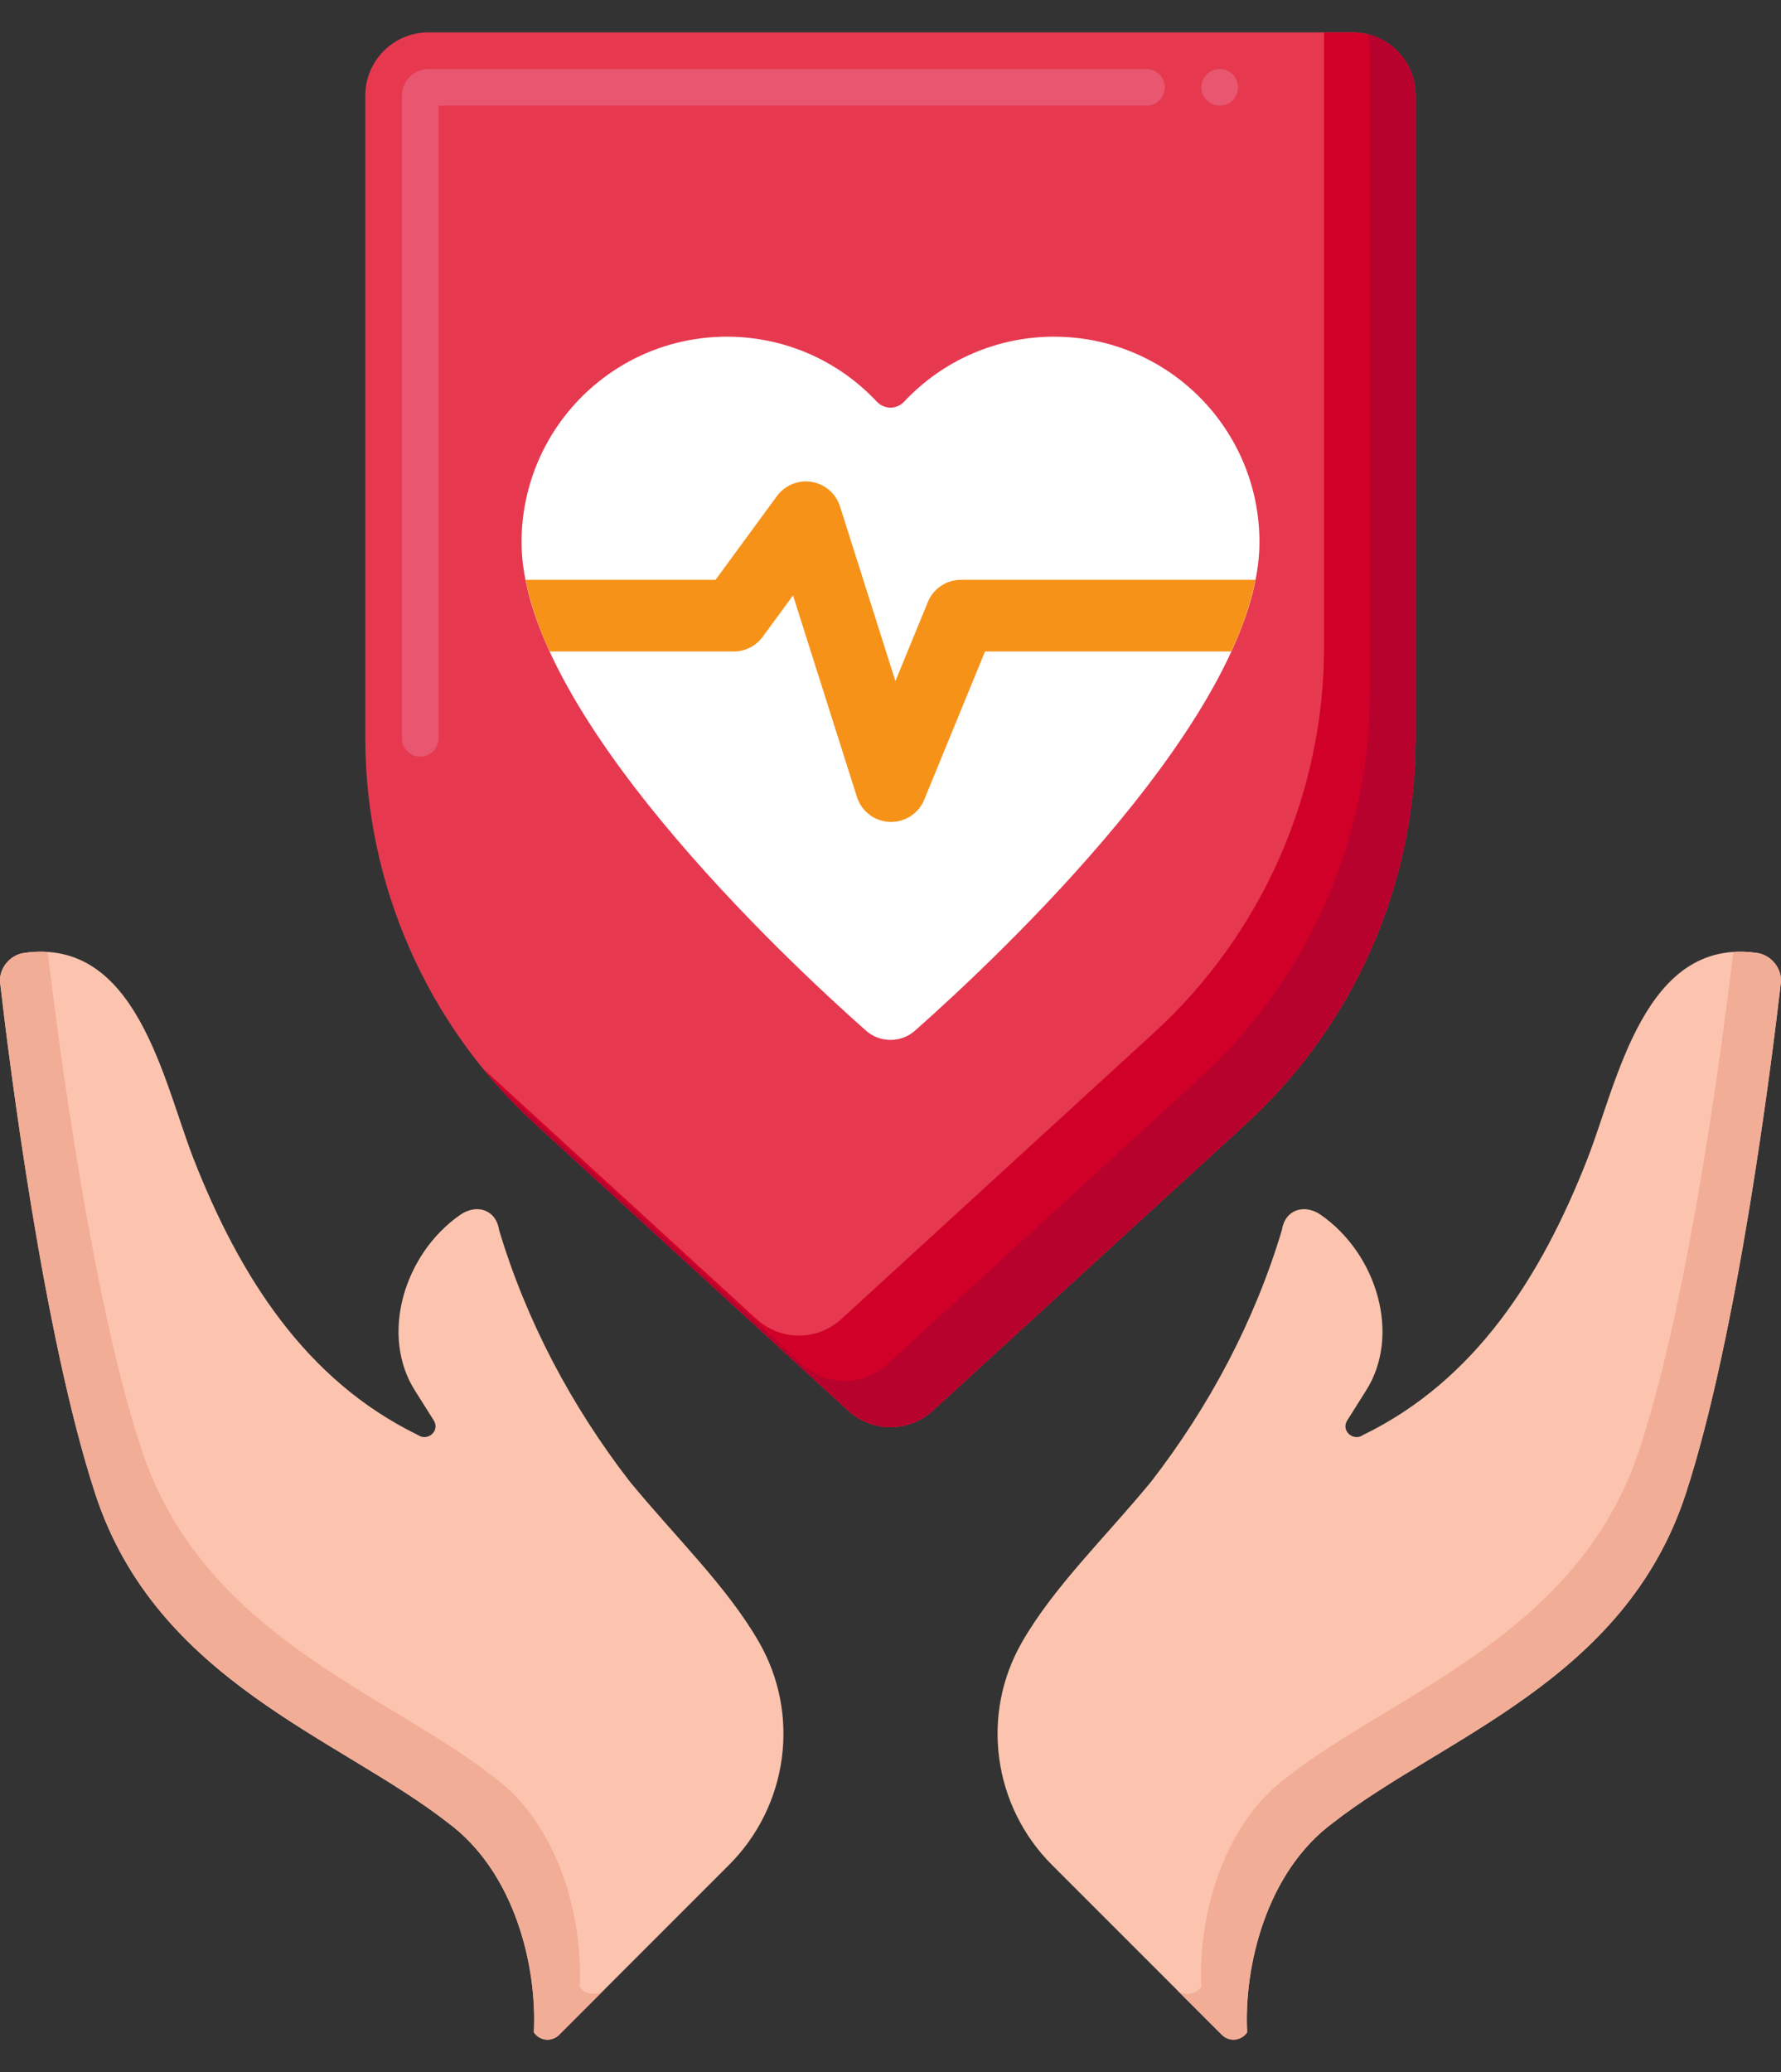<svg xmlns="http://www.w3.org/2000/svg" width="49" height="57" viewBox="0 0 49 57" fill="none">
  <rect x="0" y="0" width="49" height="57" fill="#333333" stroke="none"/>
  <path d="M0.004 27.04C0.258 29.235 1.195 36.734 2.62 41.091C4.301 46.239 9.326 47.797 12.327 50.144C14.156 51.495 14.781 54.083 14.688 55.905L14.703 55.928C14.868 56.147 15.189 56.169 15.383 55.975L20.058 51.3C21.68 49.678 22.028 47.166 20.884 45.176C20.004 43.644 18.609 42.312 17.328 40.756C15.725 38.683 14.484 36.347 13.731 33.834C13.646 33.27 13.11 33.108 12.666 33.415C11.101 34.501 10.446 36.752 11.428 38.27L11.937 39.078C12.111 39.362 11.764 39.662 11.496 39.473C8.409 37.97 6.598 35.114 5.335 31.901C4.499 29.777 3.773 25.768 0.658 26.214C0.263 26.271 -0.04 26.654 0.004 27.04Z" fill="#FCC4AE"/>
  <path d="M15.963 54.668L15.947 54.645C16.041 52.823 15.416 50.235 13.587 48.883C10.585 46.536 5.561 44.978 3.879 39.83C2.533 35.712 1.622 28.786 1.312 26.186C1.106 26.172 0.889 26.181 0.658 26.214C0.263 26.271 -0.04 26.654 0.004 27.039C0.258 29.235 1.195 36.733 2.62 41.09C4.301 46.238 9.326 47.796 12.327 50.143C14.156 51.495 14.781 54.083 14.688 55.905L14.703 55.928C14.868 56.147 15.189 56.169 15.383 55.975L16.642 54.715C16.448 54.908 16.128 54.886 15.963 54.668Z" fill="#F2AD97"/>
  <path d="M48.995 27.04C48.742 29.235 47.804 36.734 46.38 41.091C44.699 46.239 39.674 47.797 36.673 50.144C34.843 51.495 34.219 54.083 34.312 55.905L34.297 55.928C34.132 56.147 33.811 56.169 33.617 55.975L28.942 51.3C27.32 49.678 26.973 47.166 28.116 45.176C28.996 43.644 30.391 42.312 31.672 40.756C33.275 38.683 34.516 36.347 35.269 33.834C35.354 33.27 35.89 33.108 36.334 33.415C37.899 34.501 38.554 36.752 37.572 38.27L37.063 39.078C36.889 39.362 37.236 39.662 37.504 39.473C40.591 37.97 42.402 35.114 43.665 31.901C44.501 29.777 45.227 25.768 48.342 26.214C48.737 26.271 49.04 26.654 48.995 27.04Z" fill="#FCC4AE"/>
  <path d="M48.342 26.214C48.111 26.181 47.893 26.172 47.688 26.186C47.378 28.786 46.467 35.712 45.12 39.83C43.439 44.978 38.414 46.536 35.413 48.883C33.584 50.234 32.959 52.823 33.053 54.645L33.037 54.667C32.872 54.886 32.551 54.909 32.357 54.715L33.617 55.974C33.811 56.168 34.131 56.146 34.297 55.927L34.312 55.904C34.219 54.082 34.843 51.494 36.672 50.143C39.674 47.796 44.699 46.238 46.38 41.09C47.804 36.733 48.742 29.235 48.995 27.039C49.04 26.654 48.737 26.27 48.342 26.214Z" fill="#F2AD97"/>
  <path d="M38.949 20.311C38.949 24.333 37.248 28.197 34.282 30.913L25.671 38.798C25.003 39.41 23.996 39.41 23.328 38.798L14.718 30.913C11.752 28.197 10.051 24.332 10.051 20.311V2.626C10.051 1.669 10.829 0.891 11.786 0.891H37.214C38.171 0.891 38.949 1.669 38.949 2.626L38.949 20.311Z" fill="#E63950"/>
  <path d="M11.562 20.814C11.285 20.814 11.059 20.59 11.059 20.311V2.627C11.066 2.218 11.379 1.906 11.787 1.898H31.542C31.821 1.898 32.046 2.125 32.046 2.402C32.046 2.682 31.821 2.906 31.542 2.906H12.066V20.311C12.066 20.59 11.84 20.814 11.562 20.814ZM33.557 2.906C33.28 2.906 33.053 2.682 33.053 2.402C33.053 2.125 33.28 1.898 33.557 1.898C33.837 1.898 34.061 2.125 34.061 2.402C34.061 2.682 33.837 2.906 33.557 2.906Z" fill="#E8566F"/>
  <path d="M37.214 0.893H36.429V17.793C36.429 21.815 34.728 25.679 31.762 28.396L23.152 36.281C22.484 36.892 21.477 36.892 20.808 36.281L13.284 29.39C13.723 29.929 14.2 30.441 14.718 30.915L23.328 38.8C23.996 39.412 25.003 39.412 25.671 38.8L34.282 30.915C37.248 28.199 38.949 24.334 38.949 20.313V2.627C38.949 1.671 38.17 0.893 37.214 0.893Z" fill="#D10028"/>
  <path d="M37.636 0.936C37.67 1.071 37.69 1.211 37.69 1.357V19.042C37.69 23.064 35.988 26.928 33.023 29.644L24.412 37.529C23.744 38.141 22.737 38.141 22.069 37.529L13.672 29.84C14.001 30.211 14.35 30.567 14.718 30.904L23.328 38.789C23.997 39.401 25.004 39.401 25.672 38.789L34.282 30.904C37.248 28.188 38.949 24.323 38.949 20.302V2.617C38.949 1.805 38.389 1.125 37.636 0.936Z" fill="#B7022D"/>
  <path d="M29 9.262C27.437 9.26 25.944 9.907 24.876 11.049C24.683 11.257 24.358 11.268 24.15 11.075C24.14 11.067 24.132 11.058 24.123 11.049C21.989 8.771 18.413 8.655 16.135 10.79C14.995 11.858 14.349 13.351 14.349 14.913C14.349 19.584 21.549 26.334 23.822 28.348C24.209 28.692 24.791 28.692 25.178 28.348C27.451 26.334 34.651 19.585 34.651 14.913C34.651 11.792 32.121 9.262 29 9.262C29 9.262 29 9.262 29 9.262Z" fill="white"/>
  <path d="M34.542 15.949H26.44C26.04 15.949 25.679 16.19 25.528 16.56L24.635 18.736L23.111 13.931C22.947 13.412 22.392 13.124 21.873 13.289C21.674 13.352 21.5 13.477 21.376 13.645L19.687 15.949H14.457C14.602 16.63 14.826 17.292 15.124 17.921H20.187C20.501 17.922 20.796 17.772 20.982 17.519L21.818 16.379L23.576 21.922C23.701 22.318 24.06 22.592 24.475 22.61C24.489 22.61 24.502 22.61 24.516 22.61C24.916 22.61 25.276 22.368 25.428 21.998L27.101 17.921H33.874C34.173 17.292 34.397 16.63 34.542 15.949Z" fill="#F79219"/>
</svg>